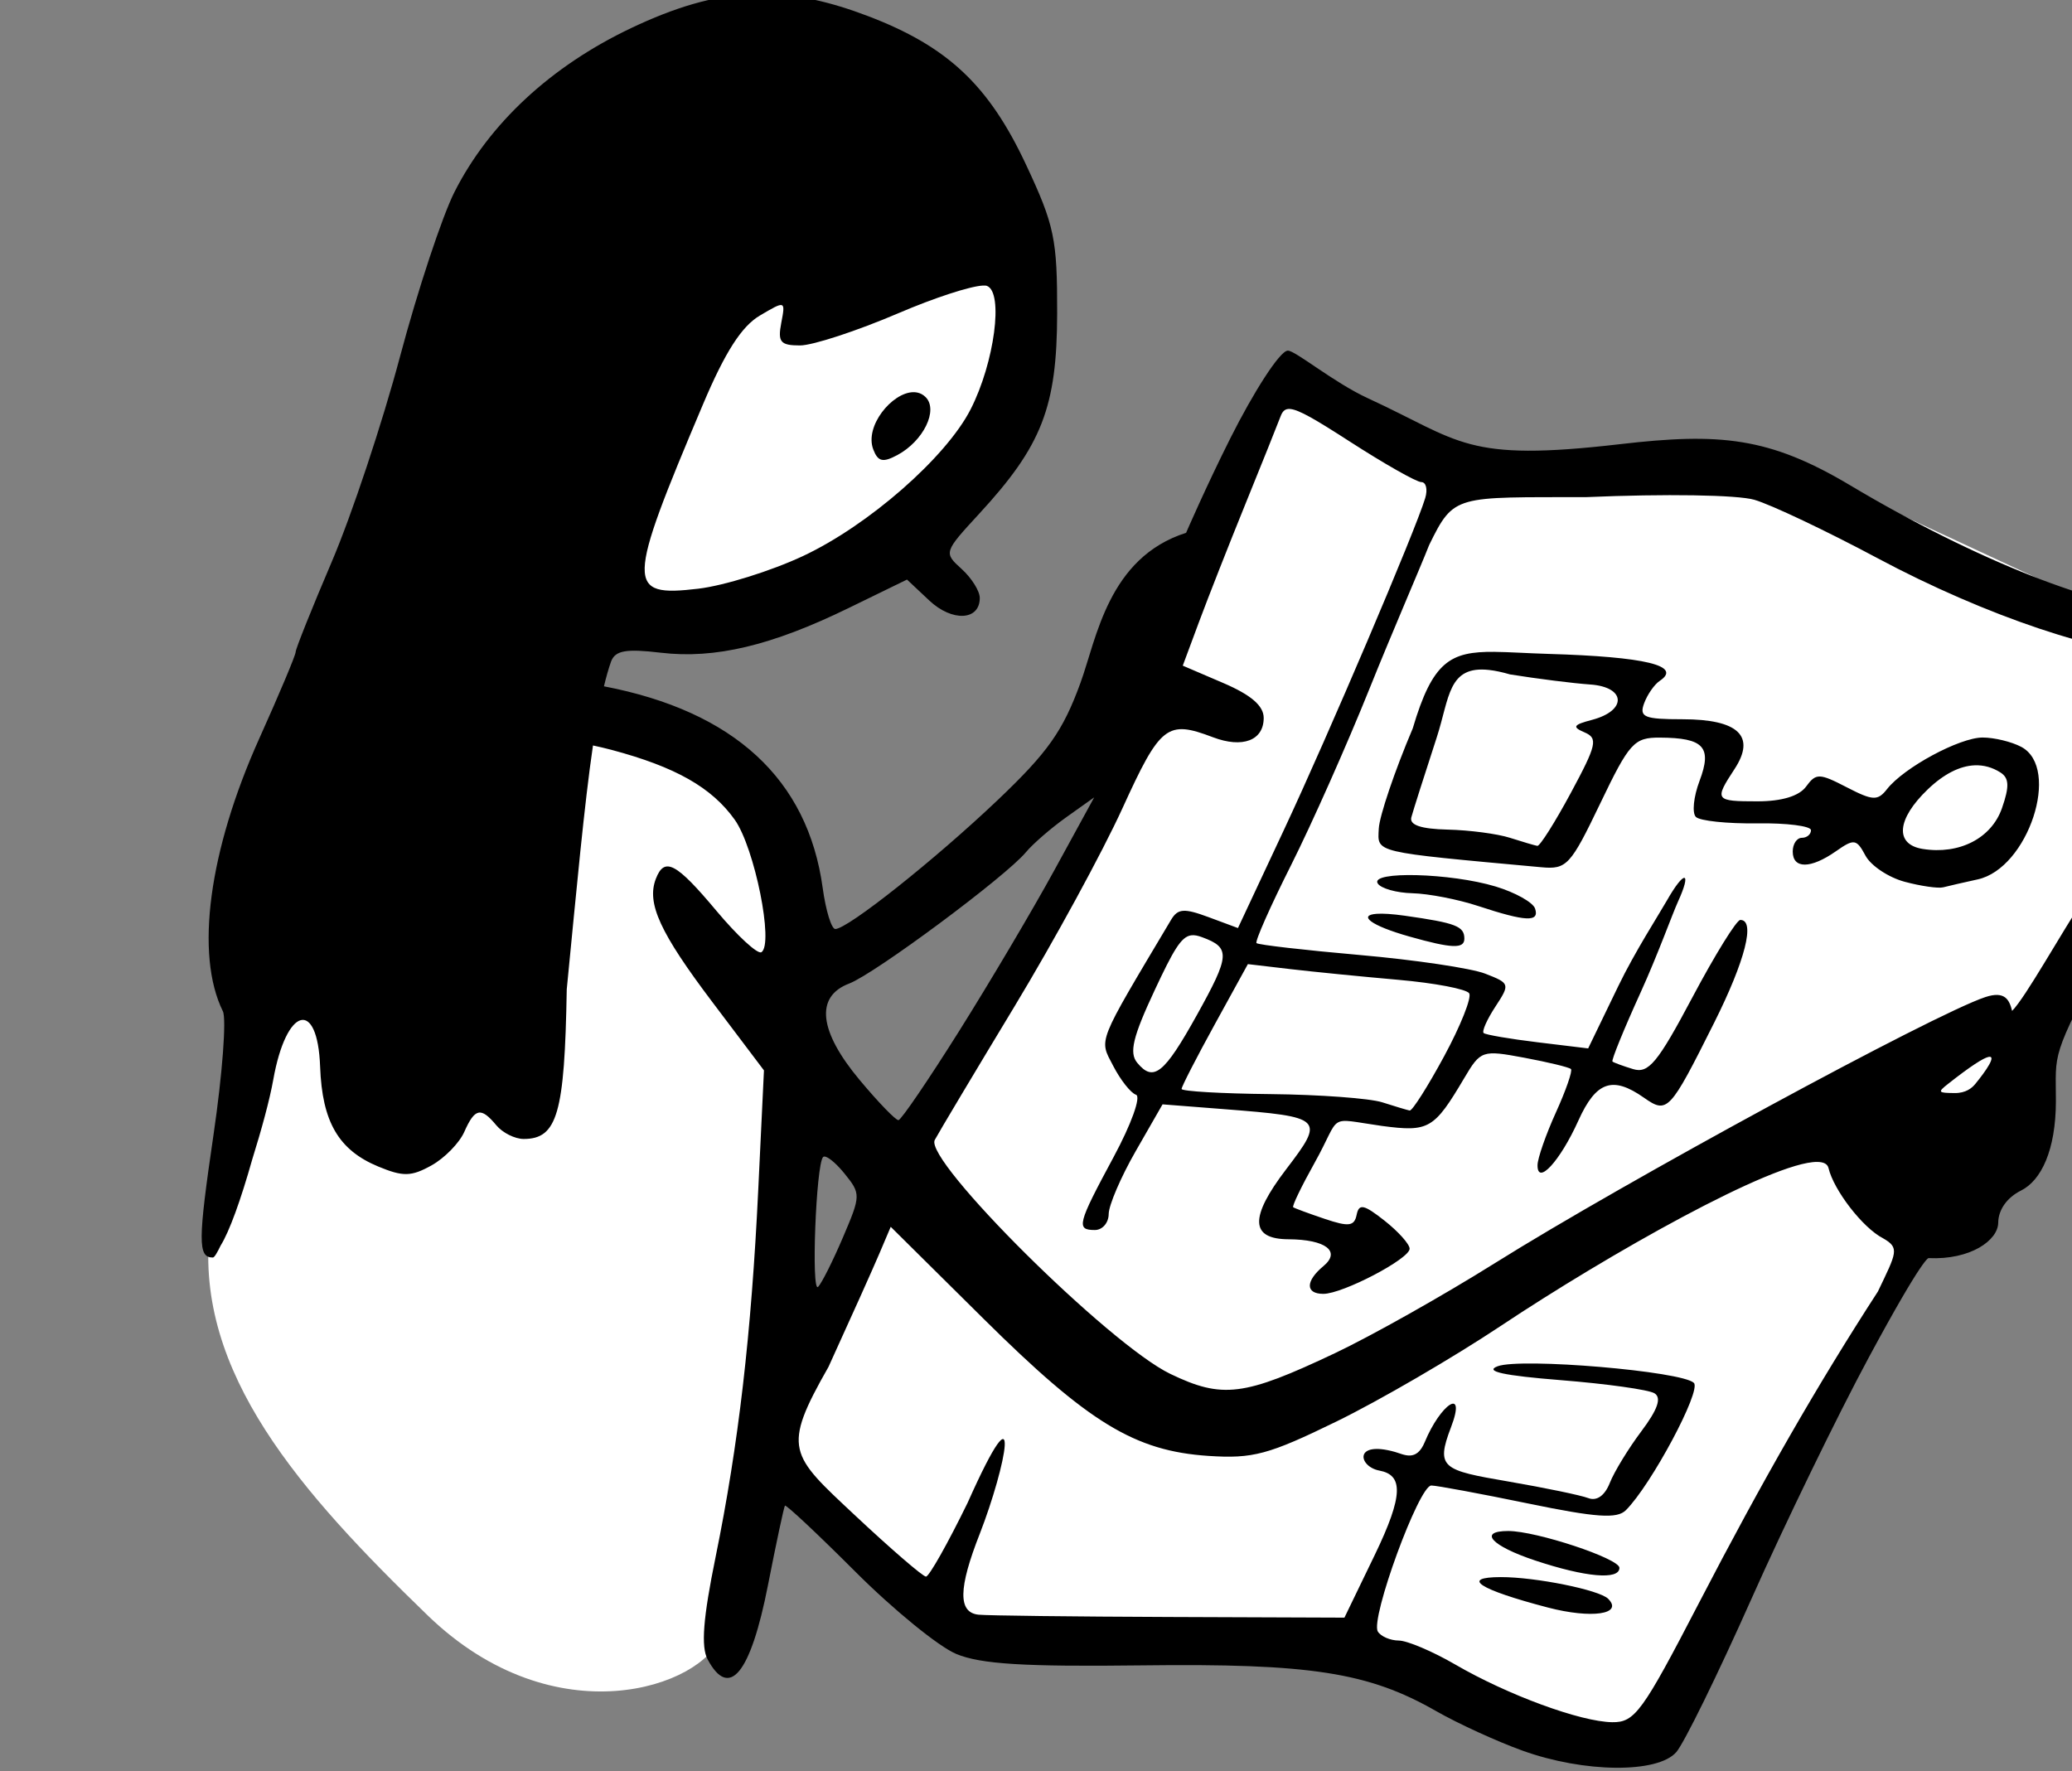 <?xml version="1.0" ?><svg xmlns="http://www.w3.org/2000/svg" width="195.277mm" height="166.933mm" viewBox="0 0 195.277 166.933">
    <rect x="0" y="0" width="195.277" height="166.933" fill="#808080" stroke="none"/>
    <path d="m 45819.546,-1385.244 c -41.223,0.281 -83.637,33.103 -101.582,64.998 -26.102,46.392 -44.667,104.187 17.803,139.768 9.284,10.713 68.368,36.17 134.006,-18.773 35.703,-29.886 53.516,-110.378 2.84,-163.06 -15.836,-16.463 -34.329,-23.059 -53.067,-22.932 z m 178.662,135.471 -51.876,118.145 -72.956,137.506 -56.681,104.186 c 0,0 7.753,-150.677 -0.11,-196.381 -7.864,-45.704 -53.296,-50.914 -97.855,-50.324 -44.56,0.59 -65.419,27.227 -72.518,51.504 -7.099,24.277 -21.842,94.061 -30.47,135.244 -5.242,50.914 32.108,93.276 77.541,137.211 45.433,43.935 98.073,25.262 104.189,7.373 6.116,-17.889 15.072,-63.594 15.072,-63.594 0,0 52.314,48.654 67.276,55.928 14.963,7.273 121.01,6.781 126.033,7.174 5.024,0.393 41.501,12.286 62.033,22.213 20.532,9.927 60.287,12.68 60.287,12.68 l 48.819,-92.293 162.728,-297.619 -52.422,-10.713 -119.371,-55.533 -108.449,4.324 z" fill="#FFFFFF" paint-order="markers stroke fill" transform="translate(29.069,-67.305) matrix(0.265,0,0,0.265,-12097.484,434.921)"/>
    <path d="m 49126.424,1048.41 c -1.666,-0.018 -3.33,0.016 -4.994,0.102 -13.314,0.683 -26.698,4.674 -42.282,12.08 -28.483,13.537 -50.455,33.922 -62.785,58.254 -4.389,8.663 -13.117,35.035 -19.392,58.603 -6.275,23.568 -17.188,56.384 -24.256,72.926 -7.066,16.541 -12.85,30.991 -12.85,32.109 0,1.119 -5.795,14.907 -12.881,30.641 -18.027,40.035 -22.965,76.922 -13.004,97.147 1.316,2.676 -0.171,22.384 -3.312,43.795 -5.581,38.014 -5.615,43.795 -0.246,43.795 0.55,0 1.576,-1.799 2.766,-4.264 3.115,-4.993 7.125,-16.1 11.228,-30.608 3.307,-10.58 6.222,-21.273 7.488,-28.387 4.617,-25.907 15.774,-28.983 16.664,-4.594 0.718,19.605 6.569,29.644 20.684,35.49 8.83,3.657 11.724,3.597 18.902,-0.393 4.661,-2.591 9.919,-7.961 11.68,-11.932 3.766,-8.493 5.928,-8.94 11.393,-2.353 2.222,2.677 6.603,4.867 9.734,4.867 11.973,0 14.569,-9.029 15.316,-53.209 3.569,-36.502 6.222,-65.522 9.33,-86.748 2.165,0.468 4.341,0.964 6.581,1.561 22.769,6.068 35.661,13.377 43.832,24.85 7.07,9.93 13.987,44.333 9.474,47.123 -1.329,0.82 -8.526,-5.809 -15.996,-14.732 -14.323,-17.109 -18.49,-19.303 -21.541,-11.35 -3.331,8.679 1.475,19.142 20.145,43.865 l 18.312,24.252 -2.016,42.174 c -2.462,51.541 -7.03,90.941 -15.171,130.826 -4.47,21.892 -5.255,31.984 -2.842,36.496 7.704,14.39 15.282,5.064 21.453,-26.395 2.953,-15.062 5.671,-27.79 6.035,-28.283 0.368,-0.494 11.666,10.1 25.106,23.541 13.443,13.441 29.553,26.576 35.804,29.188 8.702,3.636 24.158,4.59 66.035,4.074 59.897,-0.74 80.544,2.465 104.596,16.229 7.831,4.48 21.698,10.831 30.818,14.115 21.859,7.872 47.953,8.125 54.631,0.529 2.748,-3.122 14.744,-27.574 26.658,-54.338 11.918,-26.763 30.717,-65.449 41.772,-85.967 19.858,-36.846 21.35,-35.42 21.35,-35.42 14.904,0.68 24.656,-6.346 24.726,-12.58 0.05,-4.63 3.125,-8.966 8.113,-11.453 7.183,-3.585 12.353,-14.357 12.403,-31.689 0.05,-17.727 -2.302,-14.749 18.959,-54.84 12.777,-24.088 32.01,-51.226 35.924,-61.932 3.915,-10.706 11.32,-23.914 16.457,-29.352 13.421,-14.208 6.883,-24.139 -8.403,-26.666 -6.692,-1.107 -17.4,-2.007 -23.797,-2.047 -22.997,-0.071 -67.783,-17.741 -112.31,-44.312 -28.841,-17.209 -46.371,-18.748 -81.944,-14.617 -55.336,6.426 -56.266,-1.008 -89.666,-16.389 -12.002,-5.528 -25.672,-16.893 -28.367,-16.893 -2.889,0 -12.442,15.215 -20.367,30.996 -8.825,17.566 -15.826,33.803 -15.826,33.803 -27.74,8.85 -31.832,37.649 -37.578,53.408 -6.234,17.099 -11.606,24.703 -29.393,41.613 -22.356,21.25 -53.39,45.898 -57.791,45.898 -1.363,0 -3.379,-6.574 -4.482,-14.609 -5.306,-38.715 -31.577,-62.849 -77.795,-71.713 0.8,-3.301 1.637,-6.301 2.545,-8.844 1.497,-3.905 5.296,-4.572 17.674,-3.107 19.238,2.279 39.347,-2.503 66.779,-15.879 l 20.785,-10.133 7.908,7.432 c 8.163,7.668 17.973,7.181 17.973,-0.894 0,-2.456 -2.905,-7.096 -6.457,-10.312 -6.402,-5.792 -6.345,-5.973 6.254,-19.645 22.307,-24.198 27.652,-37.949 27.722,-71.215 0.05,-26.545 -0.955,-31.356 -11.087,-52.977 -13.264,-28.304 -27.921,-42.059 -56.305,-52.852 -13.396,-5.093 -25.209,-7.737 -36.873,-7.861 z m 77.822,103.746 c 0.661,-0.038 1.161,0 1.481,0.125 5.977,2.292 2.673,27.262 -5.809,43.887 -8.736,17.125 -36.382,41.319 -59.664,52.213 -11.308,5.292 -28.026,10.507 -37.15,11.588 -25.809,3.055 -25.706,-0.957 1.644,-65.606 7.842,-18.539 13.711,-27.703 20.203,-31.537 9.092,-5.371 9.142,-5.354 7.619,2.611 -1.304,6.817 -0.303,8.018 6.67,8.018 4.508,0 20.267,-5.165 35.018,-11.479 12.908,-5.525 25.364,-9.557 29.988,-9.82 z m -24.769,37.922 c -7.511,0.153 -17.368,12.079 -14.182,20.381 1.665,4.337 3.407,4.743 8.551,1.99 9.279,-4.966 14.669,-16.01 10.064,-20.615 -0.876,-0.875 -1.883,-1.399 -2.969,-1.625 -0.475,-0.099 -0.964,-0.141 -1.464,-0.131 z m 134.103,5.981 c 3.111,0.276 8.943,3.682 21.092,11.523 12.338,7.962 23.822,14.477 25.519,14.477 1.702,0 2.33,2.556 1.395,5.678 -3.394,11.357 -34.499,84.398 -50.348,118.236 l -16.252,34.703 -10.453,-3.885 c -8.722,-3.239 -10.932,-3.076 -13.349,0.984 -26.66,44.788 -25.617,42.156 -20.58,51.897 2.603,5.035 6.255,9.662 8.113,10.281 1.884,0.627 -1.646,10.461 -7.967,22.189 -12.871,23.891 -13.396,25.93 -6.633,25.93 2.677,0 4.879,-2.554 4.899,-5.676 0.02,-3.124 4.331,-13.179 9.591,-22.346 l 9.561,-16.67 22.037,1.719 c 35.221,2.75 35.752,3.266 21.922,21.379 -13.065,17.11 -12.81,24.819 0.828,24.889 13.267,0.073 18.755,4.296 12.42,9.555 -6.416,5.327 -6.426,9.859 -0.02,9.859 6.898,1e-4 30.688,-12.443 30.688,-16.051 0,-1.619 -4.015,-6.107 -8.92,-9.975 -7.36,-5.803 -9.097,-6.17 -9.926,-2.094 -0.828,4.082 -2.798,4.333 -11.353,1.449 -5.693,-1.92 -10.737,-3.781 -11.209,-4.137 -0.473,-0.356 2.954,-7.471 7.615,-15.809 9.857,-17.635 3.858,-15.949 23.916,-13.113 16.711,2.216 18.545,1.155 29.264,-16.951 5.883,-9.937 6.384,-10.106 21.437,-7.295 8.477,1.584 15.925,3.391 16.551,4.016 0.624,0.624 -1.78,7.556 -5.34,15.406 -3.562,7.849 -6.497,16.274 -6.547,18.723 -0.119,7.492 8.006,-1.343 14.52,-15.789 6.279,-13.925 12.135,-15.986 23.267,-8.188 8.405,5.886 9.158,5.087 25.028,-26.623 11.071,-22.121 14.751,-36.597 9.297,-36.557 -1.338,0.01 -9.005,12.396 -17.034,27.521 -12.364,23.292 -15.592,27.2 -21.086,25.529 -3.569,-1.086 -6.873,-2.297 -7.341,-2.693 -0.47,-0.396 4.068,-11.529 10.08,-24.738 6.012,-13.21 11.289,-27.914 13.218,-32.127 4.919,-10.741 2.501,-11.733 -4.076,-0.182 -2.768,4.862 -11.21,17.929 -17.123,30.154 l -10.75,22.225 -17.957,-2.176 c -9.876,-1.196 -18.521,-2.675 -19.207,-3.289 -0.688,-0.612 1.184,-4.827 4.156,-9.367 5.288,-8.066 5.205,-8.332 -3.615,-11.758 -4.963,-1.929 -25.044,-4.914 -44.623,-6.633 -19.579,-1.719 -36.093,-3.62 -36.699,-4.226 -0.606,-0.606 4.91,-13.059 12.26,-27.674 7.348,-14.617 19.906,-42.871 27.906,-62.785 7.998,-19.916 17.936,-42.763 21.228,-51.129 8.899,-18.192 9.294,-16.935 55.838,-17.039 28.138,-1.212 53.693,-0.814 59.791,0.936 5.854,1.68 25.562,11.021 43.795,20.76 38.575,20.606 80.251,34.594 103.065,34.594 12.5,0 16.054,1.138 16.054,5.148 0,6.882 -19.234,41.258 -44.671,79.834 -9.503,14.412 -21.66,36.514 -26.547,41.465 -0.967,-3.9 -2.503,-7.247 -9.526,-4.914 -18.445,6.127 -128.406,65.789 -174.558,94.711 -18.197,11.403 -43.745,25.78 -56.774,31.951 v 0 c -32.313,15.305 -39.99,16.271 -58.507,7.363 -21.723,-10.45 -87.693,-75.97 -83.786,-83.213 1.564,-2.902 14.319,-24.254 28.338,-47.449 14.019,-23.195 31.307,-54.932 38.416,-70.529 13.467,-29.55 15.881,-31.448 32.149,-25.264 10.556,4.014 18.082,1.161 18.082,-6.857 0,-4.312 -4.475,-8.175 -14.395,-12.428 l -14.39,-6.168 5.804,-15.613 c 3.195,-8.587 10.553,-27.291 16.348,-41.565 5.798,-14.274 11.488,-28.454 12.643,-31.51 0.682,-1.806 1.569,-2.767 3.435,-2.602 z m 72.65,86.375 c -15.703,-0.139 -22.02,3.34 -29.072,27.211 -6.44,15.166 -11.87,31.223 -12.088,35.684 -0.409,8.683 -2.55,8.175 57.868,13.719 8.953,0.822 10.337,-0.679 20.865,-22.639 10.391,-21.67 12.06,-23.521 21.23,-23.471 15.661,0.078 18.664,3.353 14.117,15.402 -2.13,5.639 -2.714,11.404 -1.302,12.809 1.411,1.407 11.198,2.437 21.75,2.283 10.55,-0.151 19.185,0.945 19.185,2.434 0,1.489 -1.46,2.709 -3.244,2.709 -1.786,0 -3.246,2.189 -3.246,4.865 0,6.247 6.371,6.215 15.346,-0.07 6.479,-4.539 7.338,-4.413 10.527,1.547 1.91,3.57 8.184,7.753 13.941,9.295 v 0 c 5.758,1.543 11.929,2.428 13.713,1.967 1.786,-0.462 7.304,-1.729 12.268,-2.818 17.922,-3.934 29.655,-39.544 15.519,-47.109 -3.449,-1.846 -9.653,-3.346 -13.785,-3.346 -8.211,0.013 -27.997,10.691 -33.99,18.344 -3.317,4.234 -5.044,4.155 -14.363,-0.664 -9.739,-5.037 -10.902,-5.055 -14.43,-0.232 -2.465,3.371 -8.64,5.248 -17.268,5.248 -15.159,0 -15.442,-0.399 -8.179,-11.482 7.673,-11.711 1.398,-17.713 -18.522,-17.713 -13.597,0 -15.44,-0.765 -13.627,-5.68 1.153,-3.122 3.649,-6.709 5.547,-7.973 8.094,-5.385 -5.012,-8.563 -39.552,-9.59 -7.696,-0.229 -13.973,-0.678 -19.208,-0.725 z m -1.841,6.453 c 2.111,0.241 4.537,0.754 7.34,1.568 9.813,1.573 22.635,3.187 28.494,3.588 12.769,0.871 13.227,9.284 0.683,12.584 -6.707,1.764 -7.158,2.527 -2.642,4.457 4.846,2.071 4.307,4.446 -4.868,21.48 -5.674,10.533 -11.042,19.029 -11.935,18.881 -0.893,-0.149 -5.272,-1.439 -9.732,-2.867 -4.46,-1.429 -14.422,-2.742 -22.137,-2.92 -9.521,-0.22 -13.675,-1.626 -12.938,-4.379 0.598,-2.23 4.659,-15.004 9.024,-28.387 4.6,-14.109 3.932,-25.695 18.711,-24.006 z m 172.634,33.906 c 3.191,-0.123 6.254,0.716 9.114,2.531 3.13,1.988 3.265,4.973 0.574,12.69 -3.74,10.731 -15.143,16.606 -28.19,14.523 -10.028,-1.602 -9.265,-10.595 1.801,-21.195 5.707,-5.468 11.384,-8.343 16.701,-8.549 z m -313.162,11.398 -14.136,25.848 c -7.776,14.215 -23.047,40.016 -33.934,57.334 -10.886,17.317 -20.579,31.557 -21.539,31.627 -0.96,0.079 -7.164,-6.339 -13.787,-14.262 -14.554,-17.409 -15.901,-29.704 -3.76,-34.32 9.127,-3.47 55.694,-38.065 62.859,-46.699 2.485,-2.995 8.969,-8.612 14.409,-12.486 z m 114.758,27.668 c -8.827,-0.23 -15.312,0.702 -13.928,2.939 1.101,1.785 6.661,3.356 12.354,3.492 5.693,0.138 16.193,2.175 23.33,4.527 17.011,5.607 21.918,5.832 20.285,0.932 -0.737,-2.213 -7.063,-5.751 -14.058,-7.861 -7.987,-2.409 -19.156,-3.8 -27.983,-4.029 z m -14.322,13.752 c -6.547,0.47 -2.428,4.102 11.746,8.104 15.041,4.247 19.465,4.416 19.465,0.74 0,-4.428 -2.999,-5.588 -21.086,-8.156 -4.575,-0.649 -7.943,-0.844 -10.125,-0.688 z m -65.986,7.65 c 1.179,-0.175 2.448,0.118 3.982,0.686 10.092,3.733 9.905,6.414 -1.928,27.691 -11.625,20.9 -15.41,23.929 -21.191,16.963 -2.939,-3.542 -1.578,-9.212 6.221,-25.875 6.645,-14.202 9.377,-18.94 12.916,-19.465 z m 20.205,10.242 14.974,1.758 c 8.239,0.967 25.568,2.685 38.512,3.82 12.941,1.134 24.294,3.3 25.232,4.812 0.934,1.514 -3.077,11.585 -8.916,22.379 -5.84,10.795 -11.355,19.481 -12.256,19.303 -0.901,-0.176 -5.288,-1.492 -9.751,-2.92 -4.459,-1.429 -22.344,-2.742 -39.741,-2.92 -17.396,-0.178 -31.629,-1.004 -31.629,-1.834 0,-0.831 5.306,-11.16 11.788,-22.953 z m 263.336,33.023 c 3.076,-0.733 -0.719,4.829 -4.676,9.641 -1.132,1.377 -3.284,3.235 -7.299,3.195 -5.902,-0.04 -6.114,-0.295 -2.434,-3.195 8.242,-6.495 12.563,-9.201 14.409,-9.641 z m -413.334,35.549 c 1.469,0.552 4.008,2.793 6.498,5.863 5.889,7.267 5.878,7.797 -0.489,22.707 -3.583,8.398 -7.566,16.338 -8.845,17.643 -2.526,2.574 -0.767,-43.499 1.763,-46.17 0.212,-0.223 0.583,-0.227 1.073,-0.043 z m 352.48,1.779 c 2.271,0.016 3.674,0.708 4.023,2.197 1.834,7.811 12.15,21.245 19.366,24.949 6.043,3.432 4.814,5.098 -1.795,18.933 -21.359,32.944 -41.094,67.294 -63.678,110.844 v 0 c -20.097,38.756 -22.796,42.465 -30.818,42.355 -11.265,-0.15 -37.14,-9.661 -55.833,-20.521 -8.029,-4.664 -17.066,-8.499 -20.083,-8.52 -3.017,-0.022 -6.364,-1.458 -7.438,-3.195 -2.769,-4.479 14.632,-52.001 19.021,-51.951 1.997,0.025 17.491,2.904 34.428,6.396 24.265,5.007 31.637,5.513 34.762,2.389 9.031,-9.031 26.93,-42.534 24.187,-45.275 -4.155,-4.158 -61.464,-9.022 -69.787,-5.924 -4.85,1.806 2.02,3.314 22.518,4.947 16.224,1.292 31.183,3.391 33.246,4.666 2.602,1.608 1.183,5.732 -4.637,13.482 -4.61,6.141 -9.672,14.423 -11.244,18.404 -1.793,4.538 -4.648,6.549 -7.656,5.396 -2.635,-1.012 -15.457,-3.672 -28.488,-5.912 -23.308,-4.005 -25.881,-4.768 -20.334,-19.279 5.647,-14.772 -3.79,-8.163 -9.332,5.258 -2.959,7.165 -7.359,4.42 -10.629,3.502 -14.786,-4.149 -12.956,5.245 -5.516,6.643 8.375,1.573 8.764,8.507 -1.689,30.113 l -10.735,22.191 -62.213,-0.234 c -34.219,-0.127 -64.767,-0.493 -67.892,-0.811 -7.359,-0.749 -7.227,-9.376 0.441,-28.846 9.23,-23.699 15.823,-56.161 -4.347,-10.963 -7.041,14.439 -13.703,26.254 -14.809,26.254 -1.104,0 -12.519,-9.854 -25.367,-21.898 -23.03,-21.587 -26,-23.386 -9.293,-52.715 7.737,-16.951 15.881,-35.089 18.094,-40.307 l 4.029,-9.486 33.062,32.758 c 37.311,36.968 53.751,46.992 79.909,48.721 15.859,1.049 21.366,-0.431 45.613,-12.266 15.166,-7.403 41.441,-22.695 58.392,-33.978 38.129,-25.384 96.615,-58.434 112.514,-58.32 z m -109.857,131.272 c -10.864,0 -6.055,5.298 9.509,10.475 17.993,5.985 30.008,7.037 30.008,2.627 0,-3.305 -29.547,-13.101 -39.517,-13.101 z m -2.657,16.396 c -14.564,0.028 -7.79,4.41 16.719,10.82 15.539,4.063 26.961,2.404 21.44,-3.115 -3.147,-3.149 -25.825,-7.725 -38.159,-7.705 z" transform="translate(29.069,-67.305) matrix(0.265,0,0,0.265,-12097.484,434.921) translate(-3313.529,-2437.82)" fill="#000000"/>
</svg>